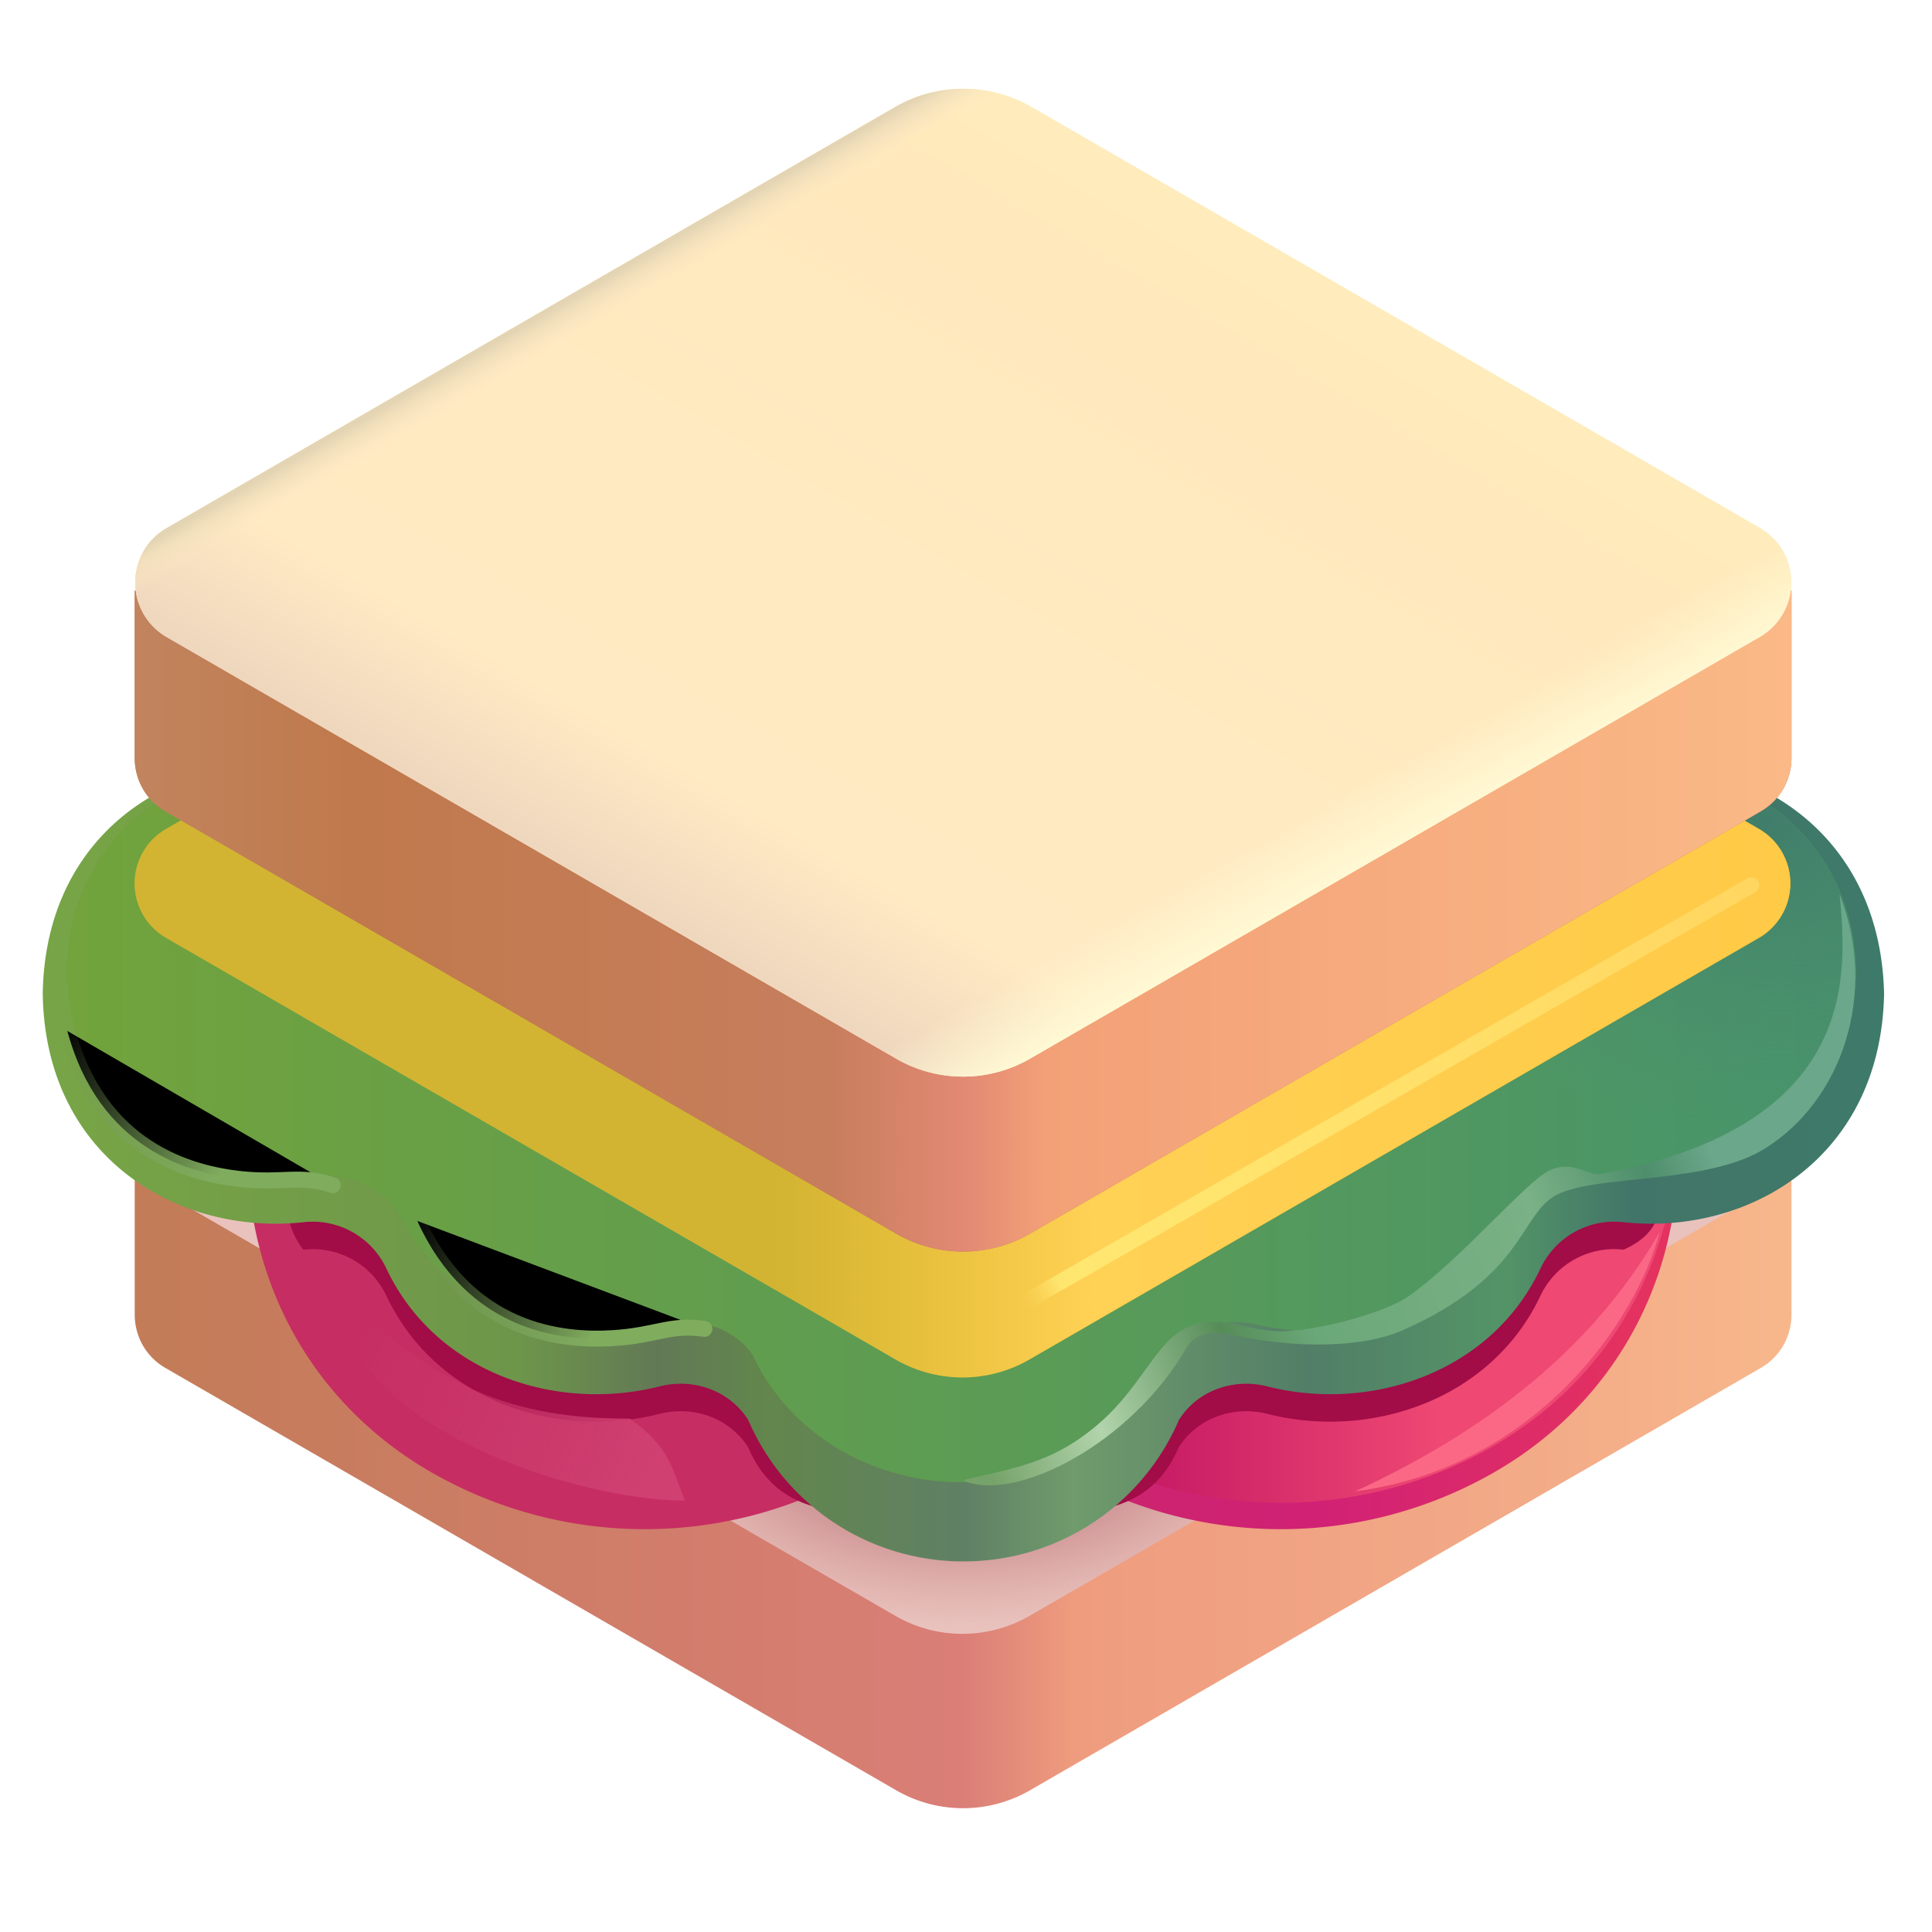 <?xml version="1.0"?>
<svg width="2063.37" height="2063.37" xmlns="http://www.w3.org/2000/svg" xmlns:svg="http://www.w3.org/2000/svg" xmlns:xlink="http://www.w3.org/1999/xlink" data-name="Modo de aislamiento">
 <defs>
  <style>.cls-1{fill:#e4ac4b;}.cls-2{opacity:0.3;}.cls-3{fill:#5d1e4e;}.cls-4{fill:#f1cc30;}.cls-5{opacity:0.65;}.cls-6{fill:#fff;}.cls-7{fill:#cb1e27;}.cls-8{fill:#a01c27;}.cls-9{fill:#e8c352;}.cls-10{fill:#7dc562;}.cls-11{fill:#592047;}.cls-12{fill:#582147;}.cls-13{fill:#d59654;}.cls-14{fill:#5e1e4e;}</style>
  <symbol height="66" id="svg_179" viewBox="0 0 66 66" width="66" xmlns="http://www.w3.org/2000/svg">
   <path d="m53.83,39.33l-18.73,-10.83a4.19,4.19 0 0 0 -4.22,0l-18.73,10.83l-5.08,0l0,5.24c0,0.66 0.33,1.32 0.99,1.69l22.84,13.2a4.19,4.19 0 0 0 4.22,0l22.84,-13.2c0.66,-0.37 0.99,-1.03 0.99,-1.69l0,-5.24l-5.12,0z" fill="url(#svg_178)"/>
   <path d="m30.88,24.19l-22.84,13.2a1.97,1.97 0 0 0 0,3.41l22.84,13.2a4.19,4.19 0 0 0 4.22,0l22.84,-13.2a1.97,1.97 0 0 0 0,-3.41l-22.84,-13.2a4.29,4.29 0 0 0 -4.22,0z" fill="#E9C2BD"/>
   <path d="m30.88,24.19l-22.84,13.2a1.97,1.97 0 0 0 0,3.41l22.84,13.2a4.19,4.19 0 0 0 4.22,0l22.84,-13.2a1.97,1.97 0 0 0 0,-3.41l-22.84,-13.2a4.29,4.29 0 0 0 -4.22,0z" fill="url(#svg_154)"/>
   <path d="m16.34,29.66c-7.64,4.41 -7.64,15.43 0,19.84a13.42,13.42 0 0 0 13.4,0c7.63,-4.41 7.63,-15.43 0,-19.84a13.42,13.42 0 0 0 -13.4,0z" fill="#C62D62"/>
   <path d="m49.66,29.66c7.64,4.41 7.64,15.43 0,19.84a13.42,13.42 0 0 1 -13.4,0c-7.63,-4.41 -7.63,-15.43 0,-19.84a13.42,13.42 0 0 1 13.4,0z" fill="url(#svg_177)"/>
   <g filter="url(#svg_163)">
    <path d="m49.66,28.66c7.64,4.45 7.64,15.55 0,20a13.33,13.33 0 0 1 -13.4,0c-7.63,-4.45 -7.63,-15.55 0,-19.99a13.33,13.33 0 0 1 13.4,0l0,-0.01z" fill="url(#svg_176)"/>
   </g>
   <g filter="url(#svg_162)">
    <path d="m47.31,34.04c-0.82,-0.32 -28.49,-0.05 -28.62,0c-6.96,3.54 -7.6,6.89 -6.34,8.5a2.55,2.55 0 0 1 2.6,1.44c1.55,3.29 5.32,4.52 8.56,3.7c1.08,-0.27 2.19,0.14 2.77,1.05c1.05,2.45 3.4,2.01 6.18,2.22l1.12,0c2.78,-0.21 5.13,0.23 6.18,-2.22c0.58,-0.91 1.7,-1.32 2.77,-1.05c3.22,0.82 7.01,-0.42 8.56,-3.7a2.55,2.55 0 0 1 2.6,-1.44c3.09,-1.35 -0.52,-5.41 -6.38,-8.5z" fill="#A20C47"/>
   </g>
   <path d="m47.31,33.19c-4.06,-1.57 -9.5,0.37 -10.1,5.83a7.02,7.02 0 0 0 -3.69,-1.32c-0.13,0 -0.25,-0.02 -0.38,-0.02l-0.28,0c-0.13,0 -0.25,0 -0.38,0.02a7.39,7.39 0 0 0 -3.69,1.32c-0.6,-5.44 -6.04,-7.4 -10.1,-5.83c-1.43,-8.25 -14.36,-7.8 -14.5,1.34c0.08,5.17 4.29,7.57 8.16,7.15a2.55,2.55 0 0 1 2.6,1.45c1.55,3.28 5.32,4.51 8.56,3.69c1.08,-0.27 2.19,0.14 2.77,1.05a7.32,7.32 0 0 0 6.18,4.41l0.02,0c0.17,0.02 0.33,0.02 0.52,0.02l0.04,0c0.17,0 0.33,0 0.52,-0.02l0.02,0a7.32,7.32 0 0 0 6.19,-4.41c0.57,-0.91 1.69,-1.32 2.76,-1.05c3.22,0.82 7.01,-0.41 8.56,-3.69a2.55,2.55 0 0 1 2.6,-1.45c3.87,0.42 8.06,-1.98 8.16,-7.15c-0.2,-9.14 -13.11,-9.59 -14.54,-1.34z" fill="url(#svg_175)"/>
   <g filter="url(#svg_161)">
    <path d="m46.85,32.6c-3.95,-1.41 -9.23,0.34 -9.82,5.26a7.16,7.16 0 0 0 -3.58,-1.19c-0.12,0 -0.24,-0.02 -0.36,-0.02l-0.28,0a2.1,2.1 0 0 0 -0.36,0.02a7.54,7.54 0 0 0 -3.59,1.19c-0.58,-4.91 -5.87,-6.67 -9.82,-5.26c-1.38,-7.43 -13.94,-7.02 -14.08,1.21c0.08,4.66 4.17,6.82 7.93,6.45c1.07,-0.11 2.07,0.4 2.53,1.3c1.5,2.95 5.17,4.07 8.31,3.32c1.04,-0.24 2.12,0.13 2.69,0.95c1.02,2.21 3.3,3.79 6.01,3.97l0.02,0c0.16,0.02 0.32,0.02 0.5,0.02l0.04,0c0.16,0 0.32,0 0.5,-0.02l0.02,0c2.7,-0.18 4.99,-1.76 6.01,-3.97c0.56,-0.82 1.64,-1.19 2.68,-0.95c3.13,0.74 6.81,-0.37 8.32,-3.32c0.46,-0.89 1.46,-1.41 2.52,-1.3c3.76,0.37 7.83,-1.79 7.93,-6.45c-0.2,-8.23 -12.74,-8.64 -14.12,-1.21z" fill="#679636"/>
    <path d="m46.85,32.6c-3.95,-1.41 -9.23,0.34 -9.82,5.26a7.16,7.16 0 0 0 -3.58,-1.19c-0.12,0 -0.24,-0.02 -0.36,-0.02l-0.28,0a2.1,2.1 0 0 0 -0.36,0.02a7.54,7.54 0 0 0 -3.59,1.19c-0.58,-4.91 -5.87,-6.67 -9.82,-5.26c-1.38,-7.43 -13.94,-7.02 -14.08,1.21c0.08,4.66 4.17,6.82 7.93,6.45c1.07,-0.11 2.07,0.4 2.53,1.3c1.5,2.95 5.17,4.07 8.31,3.32c1.04,-0.24 2.12,0.13 2.69,0.95c1.02,2.21 3.3,3.79 6.01,3.97l0.02,0c0.16,0.02 0.32,0.02 0.5,0.02l0.04,0c0.16,0 0.32,0 0.5,-0.02l0.02,0c2.7,-0.18 4.99,-1.76 6.01,-3.97c0.56,-0.82 1.64,-1.19 2.68,-0.95c3.13,0.74 6.81,-0.37 8.32,-3.32c0.46,-0.89 1.46,-1.41 2.52,-1.3c3.76,0.37 7.83,-1.79 7.93,-6.45c-0.2,-8.23 -12.74,-8.64 -14.12,-1.21z" fill="url(#svg_174)"/>
    <path d="m46.85,32.6c-3.95,-1.41 -9.23,0.34 -9.82,5.26a7.16,7.16 0 0 0 -3.58,-1.19c-0.12,0 -0.24,-0.02 -0.36,-0.02l-0.28,0a2.1,2.1 0 0 0 -0.36,0.02a7.54,7.54 0 0 0 -3.59,1.19c-0.58,-4.91 -5.87,-6.67 -9.82,-5.26c-1.38,-7.43 -13.94,-7.02 -14.08,1.21c0.08,4.66 4.17,6.82 7.93,6.45c1.07,-0.11 2.07,0.4 2.53,1.3c1.5,2.95 5.17,4.07 8.31,3.32c1.04,-0.24 2.12,0.13 2.69,0.95c1.02,2.21 3.3,3.79 6.01,3.97l0.02,0c0.16,0.02 0.32,0.02 0.5,0.02l0.04,0c0.16,0 0.32,0 0.5,-0.02l0.02,0c2.7,-0.18 4.99,-1.76 6.01,-3.97c0.56,-0.82 1.64,-1.19 2.68,-0.95c3.13,0.74 6.81,-0.37 8.32,-3.32c0.46,-0.89 1.46,-1.41 2.52,-1.3c3.76,0.37 7.83,-1.79 7.93,-6.45c-0.2,-8.23 -12.74,-8.64 -14.12,-1.21z" fill="url(#svg_153)"/>
   </g>
   <path d="m30.88,16.17l-22.84,13.2a1.97,1.97 0 0 0 0,3.4l22.84,13.2a4.19,4.19 0 0 0 4.22,0l22.84,-13.2a1.97,1.97 0 0 0 0,-3.4l-22.84,-13.2a4.19,4.19 0 0 0 -4.22,0z" fill="#D2B432"/>
   <path d="m30.88,16.17l-22.84,13.2a1.97,1.97 0 0 0 0,3.4l22.84,13.2a4.19,4.19 0 0 0 4.22,0l22.84,-13.2a1.97,1.97 0 0 0 0,-3.4l-22.84,-13.2a4.19,4.19 0 0 0 -4.22,0z" fill="url(#svg_173)"/>
   <path d="m53.83,21.9l-18.73,-10.82a4.19,4.19 0 0 0 -4.22,0l-18.73,10.82l-5.08,0l0,5.24c0,0.66 0.33,1.32 0.99,1.69l22.84,13.2a4.19,4.19 0 0 0 4.22,0l22.84,-13.2c0.66,-0.37 0.99,-1.03 0.99,-1.69l0,-5.24l-5.12,0z" fill="#C17A4F"/>
   <path d="m53.83,21.9l-18.73,-10.82a4.19,4.19 0 0 0 -4.22,0l-18.73,10.82l-5.08,0l0,5.24c0,0.66 0.33,1.32 0.99,1.69l22.84,13.2a4.19,4.19 0 0 0 4.22,0l22.84,-13.2c0.66,-0.37 0.99,-1.03 0.99,-1.69l0,-5.24l-5.12,0z" fill="url(#svg_172)"/>
   <path d="m30.88,6.76l-22.82,13.19a1.97,1.97 0 0 0 0,3.4l22.84,13.2a4.19,4.19 0 0 0 4.22,0l22.84,-13.2a1.97,1.97 0 0 0 0,-3.41l-22.84,-13.2a4.28,4.28 0 0 0 -4.24,0.02z" fill="#FFEBC2"/>
   <path d="m30.88,6.76l-22.82,13.19a1.97,1.97 0 0 0 0,3.4l22.84,13.2a4.19,4.19 0 0 0 4.22,0l22.84,-13.2a1.97,1.97 0 0 0 0,-3.41l-22.84,-13.2a4.28,4.28 0 0 0 -4.24,0.02z" fill="url(#svg_171)"/>
   <path d="m30.88,6.76l-22.82,13.19a1.97,1.97 0 0 0 0,3.4l22.84,13.2a4.19,4.19 0 0 0 4.22,0l22.84,-13.2a1.97,1.97 0 0 0 0,-3.41l-22.84,-13.2a4.28,4.28 0 0 0 -4.24,0.02z" fill="url(#svg_170)"/>
   <path d="m30.88,6.76l-22.82,13.19a1.97,1.97 0 0 0 0,3.4l22.84,13.2a4.19,4.19 0 0 0 4.22,0l22.84,-13.2a1.97,1.97 0 0 0 0,-3.41l-22.84,-13.2a4.28,4.28 0 0 0 -4.24,0.02z" fill="url(#svg_169)"/>
   <g filter="url(#svg_160)">
    <path d="m57.69,31.13l-24.82,14.25" stroke="url(#svg_168)" stroke-linecap="round" stroke-width="0.5"/>
   </g>
   <g filter="url(#svg_159)">
    <path d="m37.09,48.13c-1.35,1.1 -2.48,1.24 -4.09,1.63c1.61,0.74 5.29,-1.15 7.02,-4.17c0.09,-0.15 0.43,-0.61 1.39,-0.39c1.69,0.39 3.95,0.48 5.35,-0.13c3.9,-1.72 3.67,-3.69 4.88,-4.27c1.3,-0.62 4.7,-0.3 6.5,-1.44c2.37,-1.49 3.54,-4.81 2.32,-7.94c0.22,2.45 0.66,7.22 -7.46,8.75c-0.44,0.08 -0.89,-0.47 -1.65,-0.1c-0.75,0.38 -2.72,2.74 -4.39,3.93c-0.73,0.52 -3.23,1.23 -4.42,1.07c-0.93,-0.13 -1.18,-0.32 -1.89,-0.26c-1.56,0.13 -1.79,1.89 -3.56,3.32z" fill="url(#svg_167)"/>
   </g>
   <g filter="url(#svg_158)">
    <path d="m24.91,45.02c-1.06,-0.16 -1.52,0.21 -2.87,0.29c-1.59,0.1 -4.53,-0.18 -6.12,-3.67" stroke="url(#svg_166)" stroke-linecap="round" stroke-width="0.5"/>
   </g>
   <g filter="url(#svg_157)">
    <path d="m13.27,40.52c-1.02,-0.34 -1.53,-0.05 -2.88,-0.19c-1.59,-0.17 -4.43,-0.93 -5.43,-4.64" stroke="url(#svg_165)" stroke-linecap="round" stroke-width="0.5"/>
   </g>
   <g filter="url(#svg_156)">
    <path d="m54.82,41.99c-0.71,2.74 -3.84,7.37 -9.54,8.12c4.77,-2.19 7.75,-5 9.54,-8.12" fill="#FB6885"/>
   </g>
   <g filter="url(#svg_155)">
    <path d="m22.56,47.83c-2.97,0 -6.06,-0.59 -9.22,-4.32c0,4.57 7.61,6.89 10.96,6.89c-0.39,-0.96 -0.45,-1.67 -1.74,-2.58" fill="url(#svg_164)"/>
   </g>
   <defs>
    <linearGradient gradientUnits="userSpaceOnUse" id="svg_178" x1="58.95" x2="7.99" y1="43.05" y2="43.05">
     <stop stop-color="#F8B78B"/>
     <stop offset="0.17" stop-color="#F2AA87"/>
     <stop offset="0.44" stop-color="#EF9C7E"/>
     <stop offset="0.51" stop-color="#DA7E77"/>
     <stop offset="1" stop-color="#C37C58"/>
    </linearGradient>
    <linearGradient gradientUnits="userSpaceOnUse" id="svg_177" x1="53.76" x2="38.03" y1="42.41" y2="42.41">
     <stop stop-color="#E33160"/>
     <stop offset="0.61" stop-color="#D12175"/>
     <stop offset="1" stop-color="#CC246F"/>
    </linearGradient>
    <linearGradient gradientUnits="userSpaceOnUse" id="svg_176" x1="55.39" x2="37.13" y1="42.79" y2="42.79">
     <stop offset="0.41" stop-color="#EE4873"/>
     <stop offset="1" stop-color="#BF1362"/>
    </linearGradient>
    <linearGradient gradientUnits="userSpaceOnUse" id="svg_175" x1="61.85" x2="5.41" y1="37.38" y2="37.38">
     <stop stop-color="#3D7A69"/>
     <stop offset="0.14" stop-color="#427569"/>
     <stop offset="0.21" stop-color="#539467"/>
     <stop offset="0.32" stop-color="#527E67"/>
     <stop offset="0.45" stop-color="#709B6C"/>
     <stop offset="0.51" stop-color="#608065"/>
     <stop offset="0.62" stop-color="#62864C"/>
     <stop offset="0.68" stop-color="#627956"/>
     <stop offset="0.76" stop-color="#6E964A"/>
     <stop offset="1" stop-color="#77A446"/>
    </linearGradient>
    <linearGradient gradientUnits="userSpaceOnUse" id="svg_174" x1="60.97" x2="4.96" y1="32.78" y2="32.78">
     <stop stop-color="#46946C"/>
     <stop offset="1" stop-color="#72A33C"/>
    </linearGradient>
    <linearGradient gradientUnits="userSpaceOnUse" id="svg_173" x1="58.91" x2="27.2" y1="31.07" y2="31.07">
     <stop stop-color="#FFCA46"/>
     <stop offset="0.69" stop-color="#FFD155"/>
     <stop offset="1" stop-color="#FFCC42" stop-opacity="0"/>
    </linearGradient>
    <linearGradient gradientUnits="userSpaceOnUse" id="svg_172" x1="58.95" x2="7.07" y1="25.78" y2="25.78">
     <stop stop-color="#FAB987"/>
     <stop offset="0.45" stop-color="#F3A077"/>
     <stop offset="0.5" stop-color="#E28974"/>
     <stop offset="0.58" stop-color="#C77E5D"/>
     <stop offset="0.87" stop-color="#C0794C"/>
     <stop offset="1" stop-color="#C1845E"/>
    </linearGradient>
    <linearGradient gradientUnits="userSpaceOnUse" id="svg_171" x1="45.12" x2="30.42" y1="11.86" y2="37.12">
     <stop stop-color="#FFECBC"/>
     <stop offset="0.19" stop-color="#FFE8BC"/>
     <stop offset="0.52" stop-color="#FFEAC1"/>
     <stop offset="0.82" stop-color="#FFEAC3"/>
     <stop offset="0.98" stop-color="#EED6BE"/>
    </linearGradient>
    <linearGradient gradientUnits="userSpaceOnUse" id="svg_170" x1="19.47" x2="26.62" y1="11.34" y2="23.66">
     <stop offset="0.13" stop-color="#E3D4B3"/>
     <stop offset="0.15" stop-color="#F0DEBA"/>
     <stop offset="0.21" stop-color="#FBE8C3" stop-opacity="0"/>
    </linearGradient>
    <linearGradient gradientUnits="userSpaceOnUse" id="svg_169" x1="41.51" x2="38.67" y1="34.8" y2="29.78">
     <stop offset="0.26" stop-color="#FFFAD5"/>
     <stop offset="0.71" stop-color="#FFFAD6" stop-opacity="0"/>
    </linearGradient>
    <linearGradient gradientUnits="userSpaceOnUse" id="svg_168" x1="57.17" x2="34.68" y1="30.49" y2="43.89">
     <stop stop-color="#FFD660"/>
     <stop offset="0.95" stop-color="#FFF27F" stop-opacity="0.66"/>
     <stop offset="1" stop-color="#FFD85B" stop-opacity="0"/>
    </linearGradient>
    <linearGradient gradientUnits="userSpaceOnUse" id="svg_167" x1="60.88" x2="31.97" y1="33.71" y2="44.34">
     <stop offset="0.2" stop-color="#6BA78A"/>
     <stop offset="0.27" stop-color="#4E8E6C"/>
     <stop offset="0.39" stop-color="#7AB186"/>
     <stop offset="0.64" stop-color="#6BA879"/>
     <stop offset="0.73" stop-color="#568C58"/>
     <stop offset="0.88" stop-color="#B2D4AC"/>
     <stop offset="1" stop-color="#76A36A"/>
    </linearGradient>
    <linearGradient gradientUnits="userSpaceOnUse" id="svg_166" x1="25.01" x2="15.73" y1="45.21" y2="41.25">
     <stop offset="0.33" stop-color="#80AC5E"/>
     <stop offset="1" stop-color="#749459" stop-opacity="0"/>
    </linearGradient>
    <linearGradient gradientUnits="userSpaceOnUse" id="svg_165" x1="13.33" x2="4.84" y1="40.72" y2="35.27">
     <stop offset="0.33" stop-color="#80AC5E"/>
     <stop offset="1" stop-color="#749459" stop-opacity="0"/>
    </linearGradient>
    <linearGradient gradientUnits="userSpaceOnUse" id="svg_164" x1="23.46" x2="13.34" y1="48.73" y2="44.47">
     <stop stop-color="#D04071"/>
     <stop offset="1" stop-color="#C83B6B" stop-opacity="0"/>
    </linearGradient>
    <filter color-interpolation-filters="sRGB" filterUnits="userSpaceOnUse" height="24.11" id="svg_163" width="25.35" x="30.29" y="26.61">
     <feFlood flood-opacity="0" result="BackgroundImageFix"/>
     <feBlend in="SourceGraphic" in2="BackgroundImageFix"/>
     <feGaussianBlur result="effect1_foregroundBlur_3_4481" stdDeviation="0.13"/>
    </filter>
    <filter color-interpolation-filters="sRGB" filterUnits="userSpaceOnUse" height="19.06" id="svg_162" width="44.99" x="10.83" y="32.89">
     <feFlood flood-opacity="0" result="BackgroundImageFix"/>
     <feBlend in="SourceGraphic" in2="BackgroundImageFix"/>
     <feGaussianBlur result="effect1_foregroundBlur_3_4481" stdDeviation="0.5"/>
    </filter>
    <filter color-interpolation-filters="sRGB" filterUnits="userSpaceOnUse" height="23" id="svg_161" width="56.51" x="4.71" y="27.07">
     <feFlood flood-opacity="0" result="BackgroundImageFix"/>
     <feBlend in="SourceGraphic" in2="BackgroundImageFix"/>
     <feGaussianBlur result="effect1_foregroundBlur_3_4481" stdDeviation="0.13"/>
    </filter>
    <filter color-interpolation-filters="sRGB" filterUnits="userSpaceOnUse" height="15.74" id="svg_160" width="26.32" x="32.12" y="30.38">
     <feFlood flood-opacity="0" result="BackgroundImageFix"/>
     <feBlend in="SourceGraphic" in2="BackgroundImageFix"/>
     <feGaussianBlur result="effect1_foregroundBlur_3_4481" stdDeviation="0.25"/>
    </filter>
    <filter color-interpolation-filters="sRGB" filterUnits="userSpaceOnUse" height="19.5" id="svg_159" width="28.95" x="32.5" y="30.92">
     <feFlood flood-opacity="0" result="BackgroundImageFix"/>
     <feBlend in="SourceGraphic" in2="BackgroundImageFix"/>
     <feGaussianBlur result="effect1_foregroundBlur_3_4481" stdDeviation="0.25"/>
    </filter>
    <filter color-interpolation-filters="sRGB" filterUnits="userSpaceOnUse" height="5.19" id="svg_158" width="10.49" x="15.17" y="40.89">
     <feFlood flood-opacity="0" result="BackgroundImageFix"/>
     <feBlend in="SourceGraphic" in2="BackgroundImageFix"/>
     <feGaussianBlur result="effect1_foregroundBlur_3_4481" stdDeviation="0.25"/>
    </filter>
    <filter color-interpolation-filters="sRGB" filterUnits="userSpaceOnUse" height="6.33" id="svg_157" width="9.81" x="4.21" y="34.94">
     <feFlood flood-opacity="0" result="BackgroundImageFix"/>
     <feBlend in="SourceGraphic" in2="BackgroundImageFix"/>
     <feGaussianBlur result="effect1_foregroundBlur_3_4481" stdDeviation="0.25"/>
    </filter>
    <filter color-interpolation-filters="sRGB" filterUnits="userSpaceOnUse" height="8.62" id="svg_156" width="10.04" x="45.03" y="41.74">
     <feFlood flood-opacity="0" result="BackgroundImageFix"/>
     <feBlend in="SourceGraphic" in2="BackgroundImageFix"/>
     <feGaussianBlur result="effect1_foregroundBlur_3_4481" stdDeviation="0.13"/>
    </filter>
    <filter color-interpolation-filters="sRGB" filterUnits="userSpaceOnUse" height="7.89" id="svg_155" width="11.96" x="12.84" y="43.01">
     <feFlood flood-opacity="0" result="BackgroundImageFix"/>
     <feBlend in="SourceGraphic" in2="BackgroundImageFix"/>
     <feGaussianBlur result="effect1_foregroundBlur_3_4481" stdDeviation="0.25"/>
    </filter>
    <radialGradient cx="0" cy="0" gradientTransform="matrix(0 6.744 -11.303 0 32.99 47.825)" gradientUnits="userSpaceOnUse" id="svg_154" r="1">
     <stop offset="0.42" stop-color="#C17F85"/>
     <stop offset="0.97" stop-color="#D49894" stop-opacity="0"/>
    </radialGradient>
    <radialGradient cx="0" cy="0" gradientTransform="matrix(-1.998 10.313 -12.447 -2.412 58.138 29.133)" gradientUnits="userSpaceOnUse" id="svg_153" r="1">
     <stop stop-color="#407D6B"/>
     <stop offset="1" stop-color="#4F926E" stop-opacity="0"/>
    </radialGradient>
   </defs>
  </symbol>
 </defs>
 <g class="layer">
  <title>Layer 1</title>
  <use id="svg_180" transform="matrix(34.106 0 0 34.106 -57.351 -121.33)" x="-1.17" xlink:href="#svg_179" y="0.15"/>
 </g>
</svg>